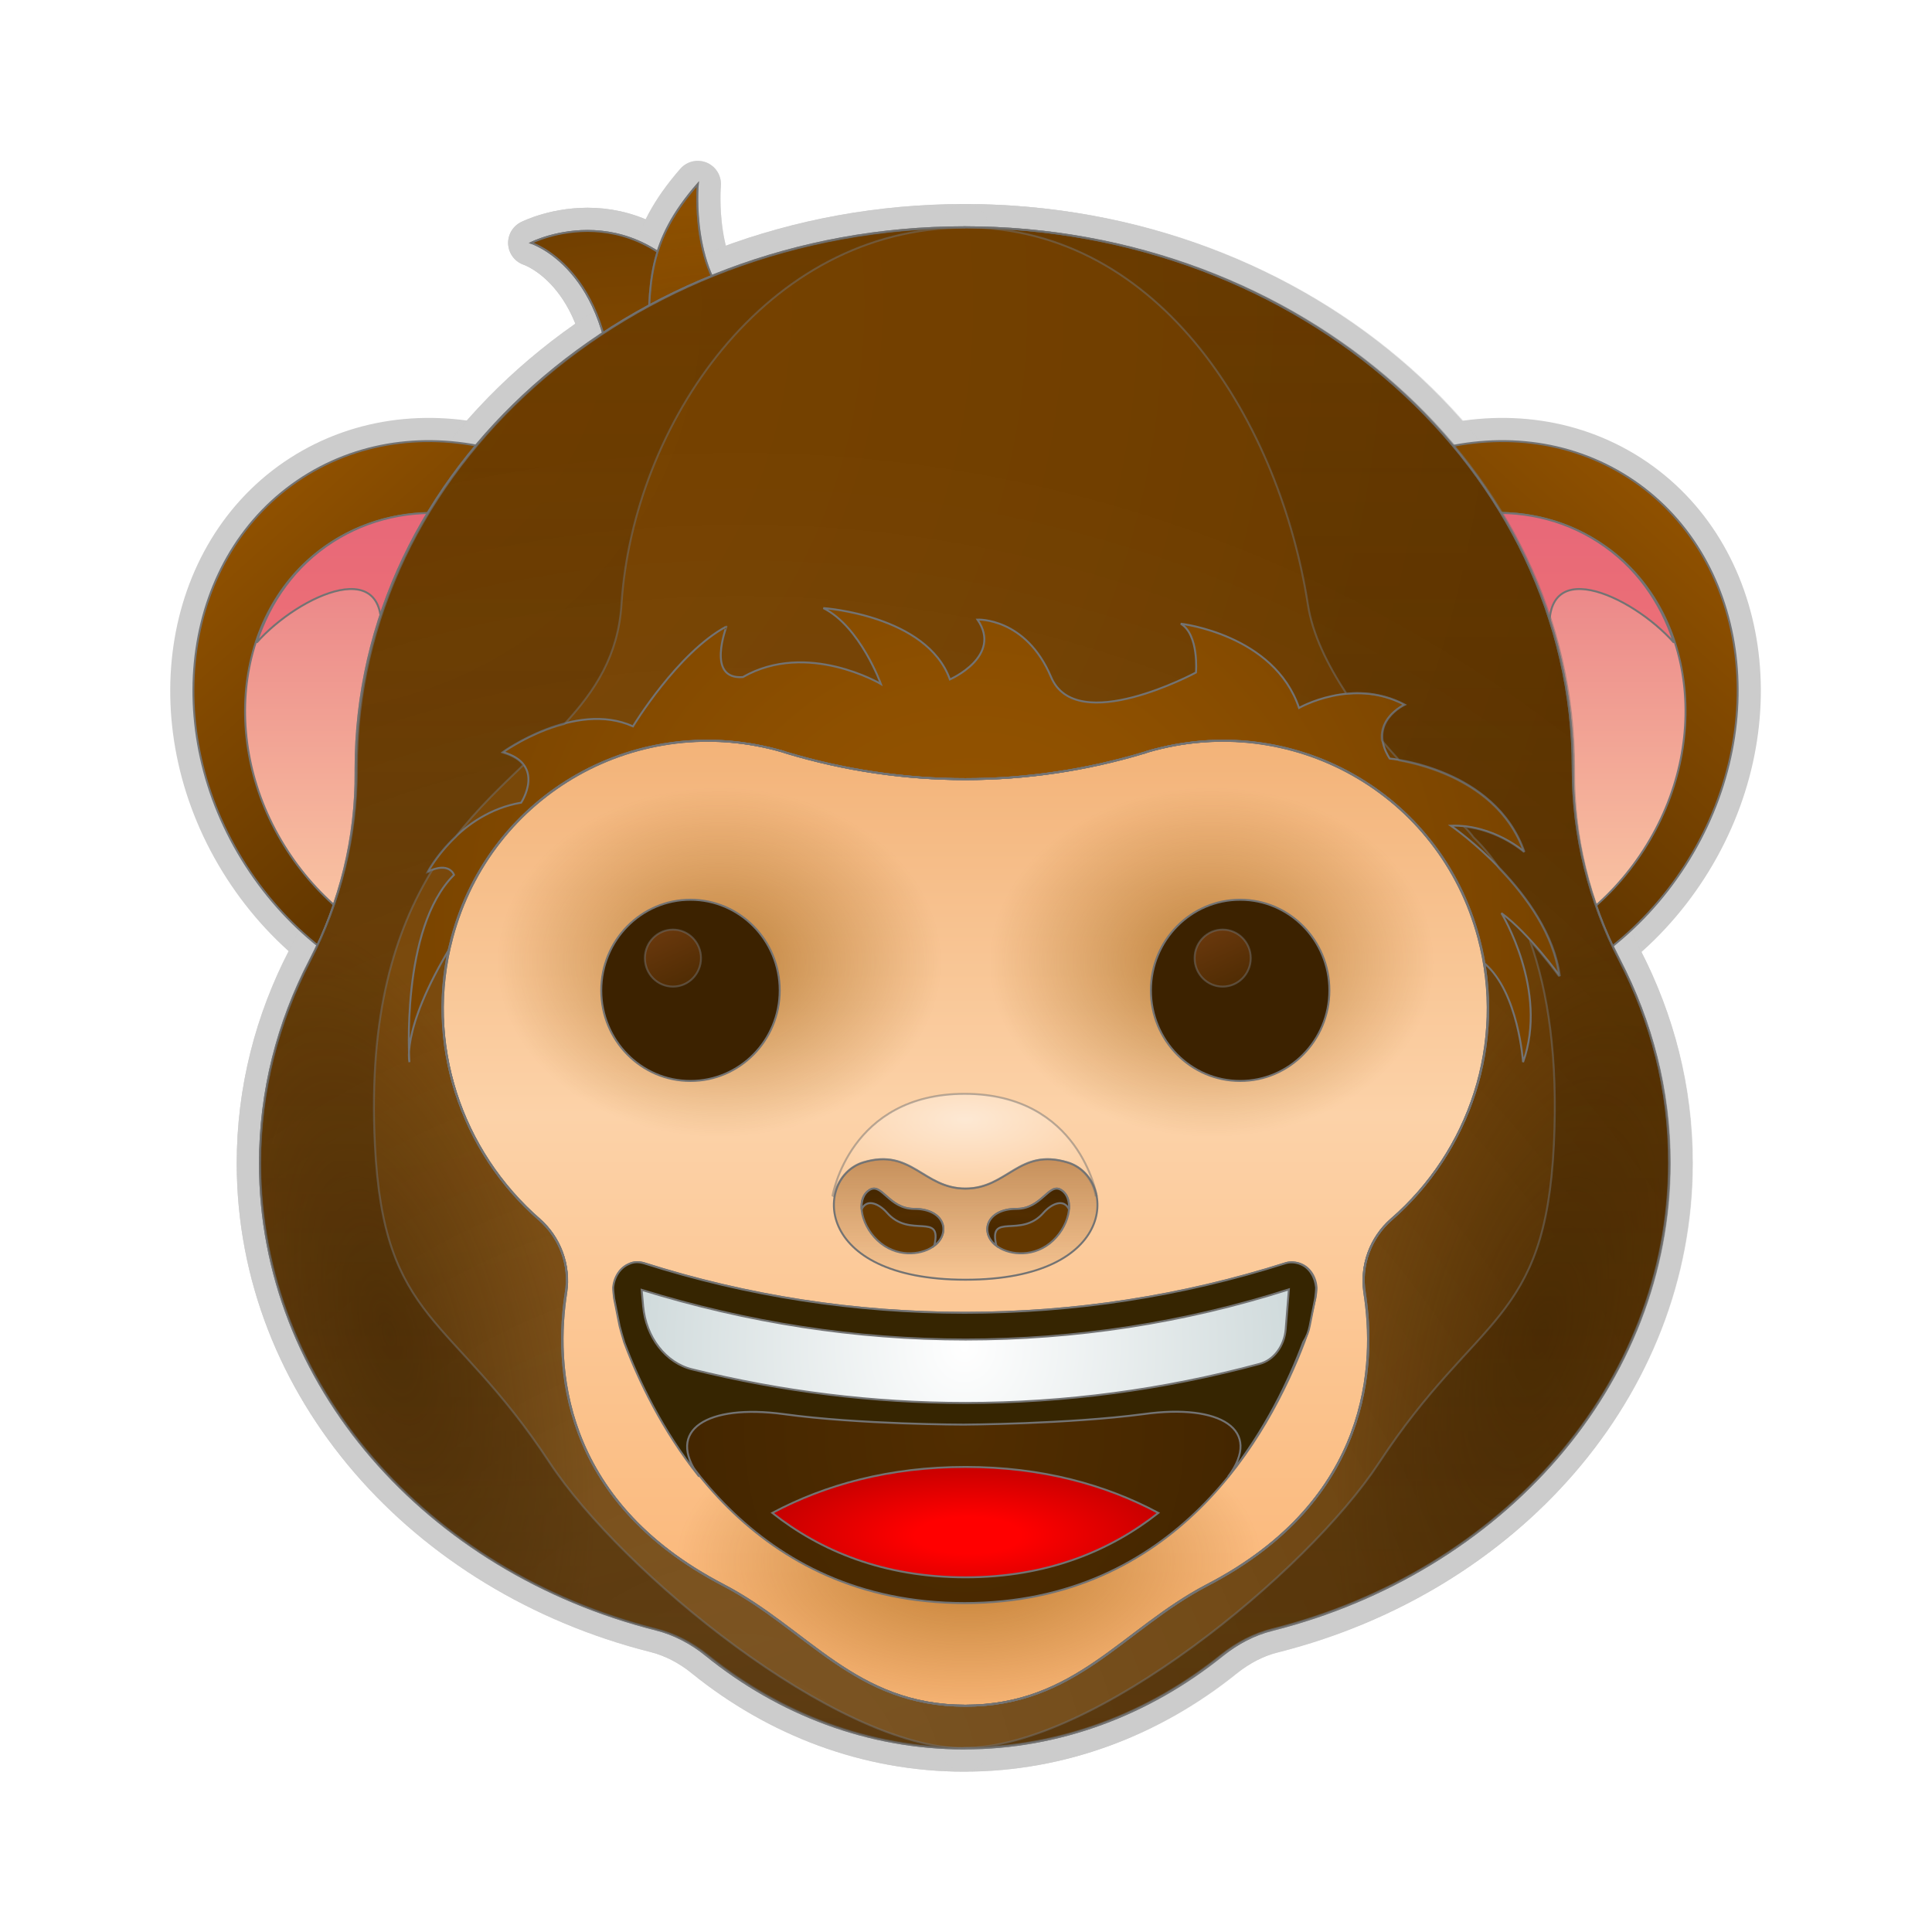 <!DOCTYPE svg PUBLIC "-//W3C//DTD SVG 1.1//EN" "http://www.w3.org/Graphics/SVG/1.1/DTD/svg11.dtd">
<!-- Uploaded to: SVG Repo, www.svgrepo.com, Transformed by: SVG Repo Mixer Tools -->
<svg width="800px" height="800px" viewBox="0 0 24 24" fill="none" xmlns="http://www.w3.org/2000/svg" stroke="#737373" stroke-width="0.024">
<g id="SVGRepo_bgCarrier" stroke-width="0"/>
<g id="SVGRepo_tracerCarrier" stroke-linecap="round" stroke-linejoin="round" stroke="#CCCCCC" stroke-width="0.576"> <path d="M7.611 5.006C7.588 3.331 6.6 3.017 6.6 3.017C6.6 3.017 7.931 2.343 8.851 3.869" fill="url(#paint0_radial)"/> <path d="M7.611 5.006C7.588 3.331 6.6 3.017 6.6 3.017C6.6 3.017 7.931 2.343 8.851 3.869" fill="url(#paint1_radial)"/> <path d="M8.063 4.383C8.051 3.503 8.051 2.994 8.668 2.286C8.668 2.286 8.565 3.44 9.205 3.891C9.845 4.343 8.063 4.383 8.063 4.383Z" fill="url(#paint2_radial)"/> <path opacity="0.5" d="M8.063 4.383C8.051 3.503 8.051 2.994 8.668 2.286C8.668 2.286 8.565 3.44 9.205 3.891C9.845 4.343 8.063 4.383 8.063 4.383Z" fill="url(#paint3_radial)"/> <path d="M15.549 7.291C14.451 9 14.766 11.16 16.251 12.114C17.737 13.069 19.834 12.457 20.931 10.754C22.029 9.046 21.714 6.886 20.229 5.931C18.743 4.977 16.646 5.583 15.549 7.291Z" fill="url(#paint4_linear)"/> <path d="M8.44 7.291C9.537 9 9.223 11.16 7.737 12.114C6.251 13.069 4.154 12.457 3.057 10.754C1.96 9.051 2.274 6.886 3.76 5.931C5.246 4.977 7.343 5.583 8.44 7.291Z" fill="url(#paint5_linear)"/> <path d="M16.137 7.811C15.263 9.166 15.514 10.886 16.697 11.64C17.88 12.4 19.543 11.914 20.417 10.56C21.291 9.206 21.04 7.486 19.857 6.731C18.674 5.971 17.006 6.457 16.137 7.811Z" fill="url(#paint6_linear)"/> <path d="M19.852 6.731C20.314 7.028 20.629 7.474 20.794 7.983C20.274 7.394 19.074 6.834 19.269 7.994C19.48 9.297 18.892 9.766 19.783 11.28C19.629 11.411 19.469 11.526 19.297 11.623C19.194 11.606 19.12 11.583 19.12 11.583L16.857 7.017C17.754 6.297 18.949 6.148 19.852 6.731Z" fill="url(#paint7_linear)"/> <path d="M7.846 7.811C8.72 9.166 8.469 10.886 7.286 11.64C6.103 12.4 4.44 11.914 3.566 10.56C2.691 9.206 2.943 7.486 4.126 6.731C5.309 5.977 6.977 6.457 7.846 7.811Z" fill="url(#paint8_linear)"/> <path d="M4.131 6.731C3.668 7.028 3.354 7.474 3.188 7.983C3.708 7.394 4.908 6.834 4.714 7.994C4.503 9.297 5.091 9.766 4.2 11.28C4.354 11.411 4.514 11.526 4.686 11.623C4.788 11.606 4.863 11.583 4.863 11.583L7.131 7.017C6.228 6.297 5.04 6.148 4.131 6.731Z" fill="url(#paint9_linear)"/> <path d="M20.737 14.446C20.737 13.543 20.514 12.691 20.114 11.92C19.737 11.188 19.537 10.383 19.537 9.56C19.537 9.554 19.537 9.548 19.537 9.543C19.537 5.828 16.154 2.823 11.977 2.823C7.806 2.823 4.417 5.834 4.417 9.548C4.417 9.56 4.417 9.577 4.417 9.588C4.423 10.411 4.223 11.211 3.846 11.943C3.451 12.709 3.229 13.554 3.229 14.451C3.229 17.2 5.303 19.52 8.143 20.24C8.371 20.297 8.589 20.411 8.771 20.56C9.674 21.291 10.783 21.72 11.977 21.72C13.171 21.72 14.274 21.291 15.177 20.566C15.366 20.417 15.577 20.303 15.811 20.246C18.657 19.526 20.737 17.2 20.737 14.446Z" fill="url(#paint10_radial)"/> <path opacity="0.15" d="M20.737 14.446C20.737 13.543 20.514 12.691 20.114 11.92C19.737 11.188 19.537 10.383 19.537 9.56C19.537 9.554 19.537 9.548 19.537 9.543C19.537 5.828 16.154 2.823 11.977 2.823C7.806 2.823 4.417 5.834 4.417 9.548C4.417 9.56 4.417 9.577 4.417 9.588C4.423 10.411 4.223 11.211 3.846 11.943C3.451 12.709 3.229 13.554 3.229 14.451C3.229 17.2 5.303 19.52 8.143 20.24C8.371 20.297 8.589 20.411 8.771 20.56C9.674 21.291 10.783 21.72 11.977 21.72C13.171 21.72 14.274 21.291 15.177 20.566C15.366 20.417 15.577 20.303 15.811 20.246C18.657 19.526 20.737 17.2 20.737 14.446Z" fill="url(#paint11_radial)"/> <path opacity="0.5" d="M20.737 14.446C20.737 13.543 20.514 12.691 20.114 11.92C19.737 11.188 19.537 10.383 19.537 9.56C19.537 9.554 19.537 9.548 19.537 9.543C19.537 5.828 16.154 2.823 11.977 2.823C7.806 2.823 4.417 5.834 4.417 9.548C4.417 9.56 4.417 9.577 4.417 9.588C4.423 10.411 4.223 11.211 3.846 11.943C3.451 12.709 3.229 13.554 3.229 14.451C3.229 17.2 5.303 19.52 8.143 20.24C8.371 20.297 8.589 20.411 8.771 20.56C9.674 21.291 10.783 21.72 11.977 21.72C13.171 21.72 14.274 21.291 15.177 20.566C15.366 20.417 15.577 20.303 15.811 20.246C18.657 19.526 20.737 17.2 20.737 14.446Z" fill="url(#paint12_radial)"/> <path opacity="0.5" d="M3.234 14.446C3.234 13.543 3.457 12.691 3.857 11.92C4.234 11.188 4.434 10.383 4.434 9.56C4.434 9.554 4.434 9.548 4.434 9.543C4.434 5.828 7.817 2.823 11.994 2.823C16.171 2.823 19.554 5.834 19.554 9.543C19.554 9.554 19.554 9.571 19.554 9.583C19.548 10.406 19.748 11.206 20.126 11.937C20.52 12.703 20.743 13.549 20.743 14.446C20.743 17.194 18.668 19.514 15.828 20.234C15.6 20.291 15.383 20.406 15.2 20.554C14.297 21.286 13.188 21.714 11.994 21.714C10.8 21.714 9.697 21.286 8.794 20.56C8.606 20.411 8.394 20.297 8.16 20.24C5.314 19.526 3.234 17.2 3.234 14.446Z" fill="url(#paint13_radial)"/> <path d="M9.228 8.411C10.028 7.954 10.943 8.497 10.943 8.497C10.943 8.497 10.685 7.783 10.228 7.554C10.228 7.554 11.514 7.64 11.8 8.44C11.8 8.44 12.457 8.154 12.143 7.697C12.143 7.697 12.743 7.668 13.057 8.411C13.371 9.154 14.857 8.354 14.857 8.354C14.857 8.354 14.897 7.886 14.668 7.748C14.668 7.748 15.828 7.88 16.137 8.794C16.137 8.794 16.805 8.411 17.451 8.754C17.451 8.754 16.977 8.971 17.263 9.423C17.263 9.423 18.571 9.537 18.937 10.583C18.937 10.583 18.554 10.24 18.023 10.257C18.023 10.257 19.24 11.097 19.377 12.126C19.377 12.126 18.994 11.594 18.651 11.343C18.651 11.343 19.24 12.303 18.92 13.194C18.92 13.194 18.863 12.331 18.445 11.971C18.028 11.611 6.543 10.314 5.754 11.514C4.966 12.714 5.086 13.194 5.086 13.194C5.086 13.194 4.971 11.531 5.64 10.868C5.64 10.868 5.583 10.697 5.314 10.829C5.314 10.829 5.697 10.103 6.474 9.971C6.474 9.971 6.788 9.497 6.246 9.343C6.246 9.343 7.143 8.697 7.863 9.023C7.863 9.023 8.417 8.108 9.023 7.783C9.028 7.783 8.766 8.446 9.228 8.411Z" fill="url(#paint14_radial)"/> <path d="M18.371 11.651C17.891 9.851 16.046 8.811 14.257 9.337C14.246 9.343 14.234 9.343 14.223 9.349C12.766 9.789 11.223 9.789 9.766 9.349C9.754 9.343 9.743 9.343 9.731 9.337C7.937 8.817 6.097 9.851 5.617 11.651C5.268 12.96 5.731 14.309 6.697 15.149C6.954 15.371 7.086 15.714 7.028 16.057C6.891 16.931 6.943 18.629 8.983 19.691C10.034 20.24 10.617 21.189 11.989 21.189C13.36 21.189 13.943 20.24 14.994 19.691C17.04 18.629 17.086 16.937 16.948 16.057C16.897 15.714 17.029 15.371 17.28 15.149C18.257 14.303 18.72 12.954 18.371 11.651Z" fill="url(#paint15_linear)"/> <path d="M18.371 11.651C17.891 9.851 16.046 8.811 14.257 9.337C14.246 9.343 14.234 9.343 14.223 9.349C12.766 9.789 11.223 9.789 9.766 9.349C9.754 9.343 9.743 9.343 9.731 9.337C7.937 8.817 6.097 9.851 5.617 11.651C5.268 12.96 5.731 14.309 6.697 15.149C6.954 15.371 7.086 15.714 7.028 16.057C6.891 16.931 6.943 18.629 8.983 19.691C10.034 20.24 10.617 21.189 11.989 21.189C13.36 21.189 13.943 20.24 14.994 19.691C17.04 18.629 17.086 16.937 16.948 16.057C16.897 15.714 17.029 15.371 17.28 15.149C18.257 14.303 18.72 12.954 18.371 11.651Z" fill="url(#paint16_radial)"/> <path d="M5.611 11.651C6.091 9.851 7.937 8.811 9.726 9.337C9.737 9.343 9.748 9.343 9.76 9.349C11.217 9.789 12.76 9.789 14.217 9.349C14.229 9.343 14.24 9.343 14.251 9.337C16.046 8.817 17.886 9.851 18.366 11.651C18.714 12.96 18.251 14.309 17.286 15.149C17.029 15.371 16.897 15.714 16.954 16.057C17.091 16.931 17.04 18.629 15 19.691C13.948 20.24 13.366 21.189 11.994 21.189C10.623 21.189 10.04 20.24 8.989 19.691C6.943 18.629 6.897 16.937 7.034 16.057C7.086 15.714 6.954 15.371 6.703 15.149C5.731 14.303 5.263 12.954 5.611 11.651Z" fill="url(#paint17_radial)"/> <path d="M5.611 11.651C6.091 9.851 7.937 8.811 9.726 9.337C9.737 9.343 9.748 9.343 9.76 9.349C11.217 9.789 12.76 9.789 14.217 9.349C14.229 9.343 14.24 9.343 14.251 9.337C16.046 8.817 17.886 9.851 18.366 11.651C18.714 12.96 18.251 14.309 17.286 15.149C17.029 15.371 16.897 15.714 16.954 16.057C17.091 16.931 17.04 18.629 15 19.691C13.948 20.24 13.366 21.189 11.994 21.189C10.623 21.189 10.04 20.24 8.989 19.691C6.943 18.629 6.897 16.937 7.034 16.057C7.086 15.714 6.954 15.371 6.703 15.149C5.731 14.303 5.263 12.954 5.611 11.651Z" fill="url(#paint18_radial)"/> <path d="M11.994 15.897C13.909 15.897 13.869 14.622 13.263 14.44C12.657 14.257 12.52 14.765 11.994 14.765C11.469 14.765 11.326 14.257 10.726 14.44C10.126 14.622 10.08 15.897 11.994 15.897Z" fill="url(#paint19_linear)"/> <path d="M8.577 13.428C9.189 13.428 9.686 12.924 9.686 12.303C9.686 11.681 9.189 11.177 8.577 11.177C7.965 11.177 7.469 11.681 7.469 12.303C7.469 12.924 7.965 13.428 8.577 13.428Z" fill="url(#paint20_radial)"/> <path opacity="0.5" d="M8.36 12.256C8.552 12.256 8.708 12.098 8.708 11.902C8.708 11.707 8.552 11.548 8.36 11.548C8.167 11.548 8.011 11.707 8.011 11.902C8.011 12.098 8.167 12.256 8.36 12.256Z" fill="url(#paint21_linear)"/> <path d="M11.354 15.017C11.04 15.017 10.954 14.685 10.8 14.783C10.617 14.897 10.703 15.257 10.943 15.445C11.183 15.634 11.48 15.577 11.606 15.474C11.811 15.32 11.743 15.017 11.354 15.017Z" fill="url(#paint22_radial)"/> <path d="M16.343 16.114C16.349 16.074 16.354 16.034 16.354 16C16.349 15.868 16.274 15.748 16.16 15.703C16.103 15.68 16.034 15.674 15.977 15.691C14.686 16.103 13.343 16.308 11.989 16.308C10.634 16.308 9.291 16.103 8 15.691C7.937 15.674 7.874 15.674 7.817 15.703C7.709 15.748 7.634 15.863 7.623 15.994C7.623 16.04 7.629 16.086 7.634 16.131L7.703 16.468C7.72 16.531 7.737 16.6 7.76 16.669C8.2 17.846 9.354 19.914 11.983 19.914C14.606 19.914 15.76 17.84 16.206 16.663C16.229 16.6 16.246 16.537 16.257 16.48L16.343 16.114Z" fill="url(#paint23_radial)"/> <path d="M11.994 19.594C13.011 19.594 13.794 19.263 14.389 18.794C13.737 18.445 12.943 18.223 11.994 18.223C11.046 18.223 10.251 18.445 9.594 18.794C10.188 19.263 10.971 19.594 11.994 19.594Z" fill="url(#paint24_radial)"/> <path d="M16.269 16.474L16.337 16.131C16.343 16.08 16.349 16.034 16.349 15.994C16.337 15.868 16.269 15.748 16.154 15.703C16.097 15.68 16.029 15.674 15.972 15.691C14.68 16.103 13.337 16.308 11.983 16.308C10.629 16.308 9.286 16.103 7.994 15.691C7.931 15.674 7.869 15.674 7.811 15.703C7.703 15.748 7.629 15.863 7.617 15.994C7.617 16.034 7.623 16.08 7.629 16.131L7.697 16.474C7.714 16.537 7.731 16.6 7.754 16.674C7.931 17.148 8.229 17.771 8.686 18.343C8.257 17.76 8.789 17.44 9.731 17.566C10.68 17.697 11.972 17.697 11.972 17.697C11.972 17.697 13.263 17.691 14.211 17.566C15.16 17.434 15.691 17.76 15.257 18.343C15.714 17.771 16.012 17.148 16.189 16.674C16.234 16.6 16.257 16.537 16.269 16.474Z" fill="url(#paint25_linear)"/> <path d="M11.994 16.64C10.629 16.64 9.28 16.428 7.971 16.023L7.989 16.223C8.023 16.611 8.269 16.931 8.6 17.011C9.709 17.286 10.846 17.428 11.994 17.428C13.229 17.428 14.457 17.263 15.646 16.943C15.823 16.897 15.954 16.72 15.971 16.514L16.011 16.017C14.709 16.434 13.354 16.64 11.994 16.64Z" fill="url(#paint26_radial)"/> <path opacity="0.5" d="M10.72 14.439C11.32 14.257 11.463 14.765 11.989 14.765C12.514 14.765 12.657 14.257 13.257 14.439C13.44 14.496 13.577 14.656 13.611 14.851H13.623C13.623 14.851 13.411 13.588 11.983 13.588C10.554 13.588 10.343 14.851 10.343 14.851L10.354 14.857C10.406 14.656 10.537 14.496 10.72 14.439Z" fill="url(#paint27_radial)"/> <path d="M15.406 13.428C16.018 13.428 16.514 12.924 16.514 12.303C16.514 11.681 16.018 11.177 15.406 11.177C14.793 11.177 14.297 11.681 14.297 12.303C14.297 12.924 14.793 13.428 15.406 13.428Z" fill="url(#paint28_radial)"/> <path opacity="0.5" d="M15.188 12.256C15.381 12.256 15.537 12.098 15.537 11.902C15.537 11.707 15.381 11.548 15.188 11.548C14.996 11.548 14.84 11.707 14.84 11.902C14.84 12.098 14.996 12.256 15.188 12.256Z" fill="url(#paint29_linear)"/> <path d="M11.354 15.017C11.04 15.017 10.954 14.686 10.8 14.783C10.726 14.829 10.697 14.92 10.703 15.023C10.771 14.88 10.926 14.96 11.017 15.063C11.303 15.394 11.709 15.046 11.606 15.474C11.811 15.32 11.743 15.017 11.354 15.017Z" fill="url(#paint30_linear)"/> <path d="M12.628 15.017C12.943 15.017 13.028 14.686 13.183 14.783C13.365 14.897 13.28 15.257 13.04 15.446C12.8 15.634 12.503 15.577 12.377 15.474C12.171 15.32 12.245 15.017 12.628 15.017Z" fill="url(#paint31_radial)"/> <path d="M12.628 15.017C12.943 15.017 13.028 14.686 13.183 14.783C13.257 14.829 13.285 14.92 13.28 15.023C13.211 14.88 13.057 14.96 12.965 15.063C12.68 15.394 12.274 15.046 12.377 15.474C12.171 15.32 12.245 15.017 12.628 15.017Z" fill="url(#paint32_linear)"/> <path opacity="0.5" d="M6.829 18.171C5.606 16.308 4.766 16.451 4.657 14.217C4.577 12.594 4.909 11.56 5.371 10.805C5.354 10.811 5.331 10.822 5.314 10.834C5.314 10.834 5.429 10.617 5.657 10.4C5.926 10.051 6.223 9.771 6.503 9.502C6.457 9.44 6.377 9.388 6.246 9.348C6.246 9.348 6.583 9.102 7.011 8.994C7.394 8.582 7.68 8.142 7.72 7.508C7.863 5.28 9.509 2.828 11.989 2.828C7.817 2.822 4.429 5.834 4.429 9.548C4.429 9.554 4.429 9.56 4.429 9.565C4.429 10.388 4.234 11.194 3.851 11.925C3.451 12.691 3.229 13.548 3.229 14.451C3.229 17.205 5.314 19.531 8.154 20.245C8.389 20.302 8.6 20.417 8.789 20.565C9.691 21.291 10.794 21.72 11.989 21.72C10.383 21.714 7.726 19.531 6.829 18.171Z" fill="url(#paint33_linear)"/> <path opacity="0.5" d="M20.114 11.92C19.737 11.188 19.537 10.383 19.537 9.56C19.537 9.554 19.537 9.548 19.537 9.543C19.537 5.828 16.154 2.823 11.977 2.823C14.451 2.823 15.903 5.297 16.246 7.503C16.303 7.88 16.491 8.257 16.726 8.617C16.943 8.594 17.194 8.623 17.446 8.754C17.446 8.754 17.131 8.897 17.166 9.2C17.24 9.286 17.309 9.366 17.383 9.446C17.72 9.508 18.634 9.743 18.931 10.583C18.931 10.583 18.629 10.314 18.189 10.268C18.24 10.32 18.28 10.366 18.303 10.4C18.474 10.566 18.583 10.726 18.629 10.794C18.954 11.131 19.303 11.606 19.366 12.126C19.366 12.126 19.211 11.909 19.006 11.686C19.234 12.331 19.354 13.149 19.303 14.217C19.194 16.451 18.354 16.308 17.131 18.171C16.234 19.537 13.583 21.714 11.971 21.714C13.166 21.714 14.269 21.286 15.171 20.56C15.36 20.411 15.571 20.297 15.806 20.24C18.646 19.526 20.731 17.206 20.731 14.446C20.737 13.543 20.514 12.691 20.114 11.92Z" fill="url(#paint34_linear)"/> <defs> <radialGradient id="paint0_radial" cx="0" cy="0" r="1" gradientUnits="userSpaceOnUse" gradientTransform="translate(9.396 5.979) rotate(16.809) scale(18.642 17.643)"> <stop stop-color="#975500"/> <stop offset="0.278" stop-color="#8E5000"/> <stop offset="0.729" stop-color="#764200"/> <stop offset="1" stop-color="#643800"/> </radialGradient> <radialGradient id="paint1_radial" cx="0" cy="0" r="1" gradientUnits="userSpaceOnUse" gradientTransform="translate(8.002 7.895) scale(6.385)"> <stop stop-color="#975500"/> <stop offset="0.278" stop-color="#8E5000"/> <stop offset="0.729" stop-color="#764200"/> <stop offset="1" stop-color="#643800"/> </radialGradient> <radialGradient id="paint2_radial" cx="0" cy="0" r="1" gradientUnits="userSpaceOnUse" gradientTransform="translate(9.396 5.979) rotate(16.809) scale(18.642 17.643)"> <stop stop-color="#975500"/> <stop offset="0.278" stop-color="#8E5000"/> <stop offset="0.729" stop-color="#764200"/> <stop offset="1" stop-color="#643800"/> </radialGradient> <radialGradient id="paint3_radial" cx="0" cy="0" r="1" gradientUnits="userSpaceOnUse" gradientTransform="translate(8.916 7.114) scale(4.976)"> <stop stop-color="#3C2200"/> <stop offset="1" stop-color="#3C2200" stop-opacity="0"/> </radialGradient> <linearGradient id="paint4_linear" x1="17.829" y1="9.477" x2="21.208" y2="5.718" gradientUnits="userSpaceOnUse"> <stop stop-color="#643800"/> <stop offset="1" stop-color="#975500"/> </linearGradient> <linearGradient id="paint5_linear" x1="6.156" y1="9.477" x2="2.777" y2="5.718" gradientUnits="userSpaceOnUse"> <stop stop-color="#643800"/> <stop offset="1" stop-color="#975500"/> </linearGradient> <linearGradient id="paint6_linear" x1="18.275" y1="12.247" x2="18.275" y2="4.71" gradientUnits="userSpaceOnUse"> <stop stop-color="#FCD2A8"/> <stop offset="1" stop-color="#E36179"/> </linearGradient> <linearGradient id="paint7_linear" x1="18.828" y1="11.851" x2="18.828" y2="4.823" gradientUnits="userSpaceOnUse"> <stop stop-color="#F78174"/> <stop offset="1" stop-color="#E36179"/> </linearGradient> <linearGradient id="paint8_linear" x1="5.709" y1="12.247" x2="5.709" y2="4.71" gradientUnits="userSpaceOnUse"> <stop stop-color="#FCD2A8"/> <stop offset="1" stop-color="#E36179"/> </linearGradient> <linearGradient id="paint9_linear" x1="5.156" y1="11.851" x2="5.156" y2="4.823" gradientUnits="userSpaceOnUse"> <stop stop-color="#F78174"/> <stop offset="1" stop-color="#E36179"/> </linearGradient> <radialGradient id="paint10_radial" cx="0" cy="0" r="1" gradientUnits="userSpaceOnUse" gradientTransform="translate(3.7 3.827) scale(19.543)"> <stop stop-color="#7A4400"/> <stop offset="0.515" stop-color="#713F00"/> <stop offset="1" stop-color="#643800"/> </radialGradient> <radialGradient id="paint11_radial" cx="0" cy="0" r="1" gradientUnits="userSpaceOnUse" gradientTransform="translate(9.163 22.518) scale(17.187)"> <stop stop-color="white"/> <stop offset="1" stop-color="white" stop-opacity="0"/> </radialGradient> <radialGradient id="paint12_radial" cx="0" cy="0" r="1" gradientUnits="userSpaceOnUse" gradientTransform="translate(4.84 16.607) rotate(-105.29) scale(5.275 2.234)"> <stop stop-color="#3C2200"/> <stop offset="1" stop-color="#3C2200" stop-opacity="0"/> </radialGradient> <radialGradient id="paint13_radial" cx="0" cy="0" r="1" gradientUnits="userSpaceOnUse" gradientTransform="translate(19.145 16.612) rotate(-74.71) scale(5.275 2.234)"> <stop stop-color="#3C2200"/> <stop offset="1" stop-color="#3C2200" stop-opacity="0"/> </radialGradient> <radialGradient id="paint14_radial" cx="0" cy="0" r="1" gradientUnits="userSpaceOnUse" gradientTransform="translate(12.077 11.565) scale(10.701)"> <stop stop-color="#975500"/> <stop offset="0.278" stop-color="#8E5000"/> <stop offset="0.729" stop-color="#764200"/> <stop offset="1" stop-color="#643800"/> </radialGradient> <linearGradient id="paint15_linear" x1="11.992" y1="19.871" x2="11.992" y2="3.987" gradientUnits="userSpaceOnUse"> <stop stop-color="#FBB87A"/> <stop offset="0.379" stop-color="#FCD2A8"/> <stop offset="1" stop-color="#E89043"/> </linearGradient> <radialGradient id="paint16_radial" cx="0" cy="0" r="1" gradientUnits="userSpaceOnUse" gradientTransform="translate(15.047 11.959) scale(2.754 2.166)"> <stop stop-color="#975500" stop-opacity="0.6"/> <stop offset="1" stop-color="#975500" stop-opacity="0"/> </radialGradient> <radialGradient id="paint17_radial" cx="0" cy="0" r="1" gradientUnits="userSpaceOnUse" gradientTransform="translate(8.942 11.959) rotate(180) scale(2.754 2.166)"> <stop stop-color="#975500" stop-opacity="0.6"/> <stop offset="1" stop-color="#975500" stop-opacity="0"/> </radialGradient> <radialGradient id="paint18_radial" cx="0" cy="0" r="1" gradientUnits="userSpaceOnUse" gradientTransform="translate(12.034 19.384) rotate(180) scale(3.634 1.989)"> <stop stop-color="#975500" stop-opacity="0.6"/> <stop offset="1" stop-color="#975500" stop-opacity="0"/> </radialGradient> <linearGradient id="paint19_linear" x1="11.992" y1="15.997" x2="11.992" y2="12.671" gradientUnits="userSpaceOnUse"> <stop stop-color="#7A4400" stop-opacity="0"/> <stop offset="1" stop-color="#A3541E"/> </linearGradient> <radialGradient id="paint20_radial" cx="0" cy="0" r="1" gradientUnits="userSpaceOnUse" gradientTransform="translate(8.634 12.007) rotate(91.773) scale(1.108 1.103)"> <stop stop-color="#3C2200"/> <stop offset="1" stop-color="#3C2200"/> </radialGradient> <linearGradient id="paint21_linear" x1="8.127" y1="11.394" x2="8.625" y2="12.477" gradientUnits="userSpaceOnUse"> <stop stop-color="#A3541E"/> <stop offset="1" stop-color="#512D00"/> </linearGradient> <radialGradient id="paint22_radial" cx="0" cy="0" r="1" gradientUnits="userSpaceOnUse" gradientTransform="translate(11.869 16.978) rotate(-8.685) scale(1.483)"> <stop offset="0.001" stop-color="#7A4400"/> <stop offset="1" stop-color="#643800"/> </radialGradient> <radialGradient id="paint23_radial" cx="0" cy="0" r="1" gradientUnits="userSpaceOnUse" gradientTransform="translate(11.979 17.796) scale(5.457 6.21)"> <stop stop-color="#512D00"/> <stop offset="0.999" stop-color="#3C2200"/> </radialGradient> <radialGradient id="paint24_radial" cx="0" cy="0" r="1" gradientUnits="userSpaceOnUse" gradientTransform="translate(12.028 19.073) scale(2.67 0.918)"> <stop offset="0.248" stop-color="#FF0000"/> <stop offset="1" stop-color="#C20000"/> </radialGradient> <linearGradient id="paint25_linear" x1="11.992" y1="20.518" x2="11.992" y2="18.344" gradientUnits="userSpaceOnUse"> <stop stop-color="#3C2200"/> <stop offset="1" stop-color="#362501"/> </linearGradient> <radialGradient id="paint26_radial" cx="0" cy="0" r="1" gradientUnits="userSpaceOnUse" gradientTransform="translate(11.979 16.721) scale(7.361 8.376)"> <stop offset="0.001" stop-color="white"/> <stop offset="1" stop-color="#A9BCBE"/> </radialGradient> <radialGradient id="paint27_radial" cx="0" cy="0" r="1" gradientUnits="userSpaceOnUse" gradientTransform="translate(11.992 13.911) scale(2.106 0.924)"> <stop stop-color="white"/> <stop offset="1" stop-color="white" stop-opacity="0"/> </radialGradient> <radialGradient id="paint28_radial" cx="0" cy="0" r="1" gradientUnits="userSpaceOnUse" gradientTransform="translate(15.46 12.007) rotate(91.773) scale(1.108 1.103)"> <stop stop-color="#3C2200"/> <stop offset="1" stop-color="#3C2200"/> </radialGradient> <linearGradient id="paint29_linear" x1="14.953" y1="11.394" x2="15.451" y2="12.477" gradientUnits="userSpaceOnUse"> <stop stop-color="#A3541E"/> <stop offset="1" stop-color="#512D00"/> </linearGradient> <linearGradient id="paint30_linear" x1="11.273" y1="15.702" x2="11.149" y2="14.494" gradientUnits="userSpaceOnUse"> <stop offset="0.001" stop-color="#3C2200"/> <stop offset="0.5" stop-color="#512D00"/> <stop offset="1" stop-color="#3C2200"/> </linearGradient> <radialGradient id="paint31_radial" cx="0" cy="0" r="1" gradientUnits="userSpaceOnUse" gradientTransform="translate(12.124 16.993) rotate(-171.315) scale(1.483)"> <stop offset="0.001" stop-color="#7A4400"/> <stop offset="1" stop-color="#643800"/> </radialGradient> <linearGradient id="paint32_linear" x1="12.711" y1="15.702" x2="12.836" y2="14.494" gradientUnits="userSpaceOnUse"> <stop offset="0.001" stop-color="#3C2200"/> <stop offset="0.5" stop-color="#512D00"/> <stop offset="1" stop-color="#3C2200"/> </linearGradient> <linearGradient id="paint33_linear" x1="7.612" y1="22.39" x2="7.612" y2="-4.362" gradientUnits="userSpaceOnUse"> <stop stop-color="#3C2200"/> <stop offset="1" stop-color="#3C2200" stop-opacity="0"/> </linearGradient> <linearGradient id="paint34_linear" x1="16.359" y1="22.39" x2="16.359" y2="-4.362" gradientUnits="userSpaceOnUse"> <stop stop-color="#3C2200"/> <stop offset="1" stop-color="#3C2200" stop-opacity="0"/> </linearGradient> </defs> </g>
<g id="SVGRepo_iconCarrier"> <path d="M7.611 5.006C7.588 3.331 6.6 3.017 6.6 3.017C6.6 3.017 7.931 2.343 8.851 3.869" fill="url(#paint0_radial)"/> <path d="M7.611 5.006C7.588 3.331 6.6 3.017 6.6 3.017C6.6 3.017 7.931 2.343 8.851 3.869" fill="url(#paint1_radial)"/> <path d="M8.063 4.383C8.051 3.503 8.051 2.994 8.668 2.286C8.668 2.286 8.565 3.44 9.205 3.891C9.845 4.343 8.063 4.383 8.063 4.383Z" fill="url(#paint2_radial)"/> <path opacity="0.5" d="M8.063 4.383C8.051 3.503 8.051 2.994 8.668 2.286C8.668 2.286 8.565 3.44 9.205 3.891C9.845 4.343 8.063 4.383 8.063 4.383Z" fill="url(#paint3_radial)"/> <path d="M15.549 7.291C14.451 9 14.766 11.16 16.251 12.114C17.737 13.069 19.834 12.457 20.931 10.754C22.029 9.046 21.714 6.886 20.229 5.931C18.743 4.977 16.646 5.583 15.549 7.291Z" fill="url(#paint4_linear)"/> <path d="M8.44 7.291C9.537 9 9.223 11.16 7.737 12.114C6.251 13.069 4.154 12.457 3.057 10.754C1.96 9.051 2.274 6.886 3.76 5.931C5.246 4.977 7.343 5.583 8.44 7.291Z" fill="url(#paint5_linear)"/> <path d="M16.137 7.811C15.263 9.166 15.514 10.886 16.697 11.64C17.88 12.4 19.543 11.914 20.417 10.56C21.291 9.206 21.04 7.486 19.857 6.731C18.674 5.971 17.006 6.457 16.137 7.811Z" fill="url(#paint6_linear)"/> <path d="M19.852 6.731C20.314 7.028 20.629 7.474 20.794 7.983C20.274 7.394 19.074 6.834 19.269 7.994C19.48 9.297 18.892 9.766 19.783 11.28C19.629 11.411 19.469 11.526 19.297 11.623C19.194 11.606 19.12 11.583 19.12 11.583L16.857 7.017C17.754 6.297 18.949 6.148 19.852 6.731Z" fill="url(#paint7_linear)"/> <path d="M7.846 7.811C8.72 9.166 8.469 10.886 7.286 11.64C6.103 12.4 4.44 11.914 3.566 10.56C2.691 9.206 2.943 7.486 4.126 6.731C5.309 5.977 6.977 6.457 7.846 7.811Z" fill="url(#paint8_linear)"/> <path d="M4.131 6.731C3.668 7.028 3.354 7.474 3.188 7.983C3.708 7.394 4.908 6.834 4.714 7.994C4.503 9.297 5.091 9.766 4.2 11.28C4.354 11.411 4.514 11.526 4.686 11.623C4.788 11.606 4.863 11.583 4.863 11.583L7.131 7.017C6.228 6.297 5.04 6.148 4.131 6.731Z" fill="url(#paint9_linear)"/> <path d="M20.737 14.446C20.737 13.543 20.514 12.691 20.114 11.92C19.737 11.188 19.537 10.383 19.537 9.56C19.537 9.554 19.537 9.548 19.537 9.543C19.537 5.828 16.154 2.823 11.977 2.823C7.806 2.823 4.417 5.834 4.417 9.548C4.417 9.56 4.417 9.577 4.417 9.588C4.423 10.411 4.223 11.211 3.846 11.943C3.451 12.709 3.229 13.554 3.229 14.451C3.229 17.2 5.303 19.52 8.143 20.24C8.371 20.297 8.589 20.411 8.771 20.56C9.674 21.291 10.783 21.72 11.977 21.72C13.171 21.72 14.274 21.291 15.177 20.566C15.366 20.417 15.577 20.303 15.811 20.246C18.657 19.526 20.737 17.2 20.737 14.446Z" fill="url(#paint10_radial)"/> <path opacity="0.15" d="M20.737 14.446C20.737 13.543 20.514 12.691 20.114 11.92C19.737 11.188 19.537 10.383 19.537 9.56C19.537 9.554 19.537 9.548 19.537 9.543C19.537 5.828 16.154 2.823 11.977 2.823C7.806 2.823 4.417 5.834 4.417 9.548C4.417 9.56 4.417 9.577 4.417 9.588C4.423 10.411 4.223 11.211 3.846 11.943C3.451 12.709 3.229 13.554 3.229 14.451C3.229 17.2 5.303 19.52 8.143 20.24C8.371 20.297 8.589 20.411 8.771 20.56C9.674 21.291 10.783 21.72 11.977 21.72C13.171 21.72 14.274 21.291 15.177 20.566C15.366 20.417 15.577 20.303 15.811 20.246C18.657 19.526 20.737 17.2 20.737 14.446Z" fill="url(#paint11_radial)"/> <path opacity="0.5" d="M20.737 14.446C20.737 13.543 20.514 12.691 20.114 11.92C19.737 11.188 19.537 10.383 19.537 9.56C19.537 9.554 19.537 9.548 19.537 9.543C19.537 5.828 16.154 2.823 11.977 2.823C7.806 2.823 4.417 5.834 4.417 9.548C4.417 9.56 4.417 9.577 4.417 9.588C4.423 10.411 4.223 11.211 3.846 11.943C3.451 12.709 3.229 13.554 3.229 14.451C3.229 17.2 5.303 19.52 8.143 20.24C8.371 20.297 8.589 20.411 8.771 20.56C9.674 21.291 10.783 21.72 11.977 21.72C13.171 21.72 14.274 21.291 15.177 20.566C15.366 20.417 15.577 20.303 15.811 20.246C18.657 19.526 20.737 17.2 20.737 14.446Z" fill="url(#paint12_radial)"/> <path opacity="0.5" d="M3.234 14.446C3.234 13.543 3.457 12.691 3.857 11.92C4.234 11.188 4.434 10.383 4.434 9.56C4.434 9.554 4.434 9.548 4.434 9.543C4.434 5.828 7.817 2.823 11.994 2.823C16.171 2.823 19.554 5.834 19.554 9.543C19.554 9.554 19.554 9.571 19.554 9.583C19.548 10.406 19.748 11.206 20.126 11.937C20.52 12.703 20.743 13.549 20.743 14.446C20.743 17.194 18.668 19.514 15.828 20.234C15.6 20.291 15.383 20.406 15.2 20.554C14.297 21.286 13.188 21.714 11.994 21.714C10.8 21.714 9.697 21.286 8.794 20.56C8.606 20.411 8.394 20.297 8.16 20.24C5.314 19.526 3.234 17.2 3.234 14.446Z" fill="url(#paint13_radial)"/> <path d="M9.228 8.411C10.028 7.954 10.943 8.497 10.943 8.497C10.943 8.497 10.685 7.783 10.228 7.554C10.228 7.554 11.514 7.64 11.8 8.44C11.8 8.44 12.457 8.154 12.143 7.697C12.143 7.697 12.743 7.668 13.057 8.411C13.371 9.154 14.857 8.354 14.857 8.354C14.857 8.354 14.897 7.886 14.668 7.748C14.668 7.748 15.828 7.88 16.137 8.794C16.137 8.794 16.805 8.411 17.451 8.754C17.451 8.754 16.977 8.971 17.263 9.423C17.263 9.423 18.571 9.537 18.937 10.583C18.937 10.583 18.554 10.24 18.023 10.257C18.023 10.257 19.24 11.097 19.377 12.126C19.377 12.126 18.994 11.594 18.651 11.343C18.651 11.343 19.24 12.303 18.92 13.194C18.92 13.194 18.863 12.331 18.445 11.971C18.028 11.611 6.543 10.314 5.754 11.514C4.966 12.714 5.086 13.194 5.086 13.194C5.086 13.194 4.971 11.531 5.64 10.868C5.64 10.868 5.583 10.697 5.314 10.829C5.314 10.829 5.697 10.103 6.474 9.971C6.474 9.971 6.788 9.497 6.246 9.343C6.246 9.343 7.143 8.697 7.863 9.023C7.863 9.023 8.417 8.108 9.023 7.783C9.028 7.783 8.766 8.446 9.228 8.411Z" fill="url(#paint14_radial)"/> <path d="M18.371 11.651C17.891 9.851 16.046 8.811 14.257 9.337C14.246 9.343 14.234 9.343 14.223 9.349C12.766 9.789 11.223 9.789 9.766 9.349C9.754 9.343 9.743 9.343 9.731 9.337C7.937 8.817 6.097 9.851 5.617 11.651C5.268 12.96 5.731 14.309 6.697 15.149C6.954 15.371 7.086 15.714 7.028 16.057C6.891 16.931 6.943 18.629 8.983 19.691C10.034 20.24 10.617 21.189 11.989 21.189C13.36 21.189 13.943 20.24 14.994 19.691C17.04 18.629 17.086 16.937 16.948 16.057C16.897 15.714 17.029 15.371 17.28 15.149C18.257 14.303 18.72 12.954 18.371 11.651Z" fill="url(#paint15_linear)"/> <path d="M18.371 11.651C17.891 9.851 16.046 8.811 14.257 9.337C14.246 9.343 14.234 9.343 14.223 9.349C12.766 9.789 11.223 9.789 9.766 9.349C9.754 9.343 9.743 9.343 9.731 9.337C7.937 8.817 6.097 9.851 5.617 11.651C5.268 12.96 5.731 14.309 6.697 15.149C6.954 15.371 7.086 15.714 7.028 16.057C6.891 16.931 6.943 18.629 8.983 19.691C10.034 20.24 10.617 21.189 11.989 21.189C13.36 21.189 13.943 20.24 14.994 19.691C17.04 18.629 17.086 16.937 16.948 16.057C16.897 15.714 17.029 15.371 17.28 15.149C18.257 14.303 18.72 12.954 18.371 11.651Z" fill="url(#paint16_radial)"/> <path d="M5.611 11.651C6.091 9.851 7.937 8.811 9.726 9.337C9.737 9.343 9.748 9.343 9.76 9.349C11.217 9.789 12.76 9.789 14.217 9.349C14.229 9.343 14.24 9.343 14.251 9.337C16.046 8.817 17.886 9.851 18.366 11.651C18.714 12.96 18.251 14.309 17.286 15.149C17.029 15.371 16.897 15.714 16.954 16.057C17.091 16.931 17.04 18.629 15 19.691C13.948 20.24 13.366 21.189 11.994 21.189C10.623 21.189 10.04 20.24 8.989 19.691C6.943 18.629 6.897 16.937 7.034 16.057C7.086 15.714 6.954 15.371 6.703 15.149C5.731 14.303 5.263 12.954 5.611 11.651Z" fill="url(#paint17_radial)"/> <path d="M5.611 11.651C6.091 9.851 7.937 8.811 9.726 9.337C9.737 9.343 9.748 9.343 9.76 9.349C11.217 9.789 12.76 9.789 14.217 9.349C14.229 9.343 14.24 9.343 14.251 9.337C16.046 8.817 17.886 9.851 18.366 11.651C18.714 12.96 18.251 14.309 17.286 15.149C17.029 15.371 16.897 15.714 16.954 16.057C17.091 16.931 17.04 18.629 15 19.691C13.948 20.24 13.366 21.189 11.994 21.189C10.623 21.189 10.04 20.24 8.989 19.691C6.943 18.629 6.897 16.937 7.034 16.057C7.086 15.714 6.954 15.371 6.703 15.149C5.731 14.303 5.263 12.954 5.611 11.651Z" fill="url(#paint18_radial)"/> <path d="M11.994 15.897C13.909 15.897 13.869 14.622 13.263 14.44C12.657 14.257 12.52 14.765 11.994 14.765C11.469 14.765 11.326 14.257 10.726 14.44C10.126 14.622 10.08 15.897 11.994 15.897Z" fill="url(#paint19_linear)"/> <path d="M8.577 13.428C9.189 13.428 9.686 12.924 9.686 12.303C9.686 11.681 9.189 11.177 8.577 11.177C7.965 11.177 7.469 11.681 7.469 12.303C7.469 12.924 7.965 13.428 8.577 13.428Z" fill="url(#paint20_radial)"/> <path opacity="0.5" d="M8.36 12.256C8.552 12.256 8.708 12.098 8.708 11.902C8.708 11.707 8.552 11.548 8.36 11.548C8.167 11.548 8.011 11.707 8.011 11.902C8.011 12.098 8.167 12.256 8.36 12.256Z" fill="url(#paint21_linear)"/> <path d="M11.354 15.017C11.04 15.017 10.954 14.685 10.8 14.783C10.617 14.897 10.703 15.257 10.943 15.445C11.183 15.634 11.48 15.577 11.606 15.474C11.811 15.32 11.743 15.017 11.354 15.017Z" fill="url(#paint22_radial)"/> <path d="M16.343 16.114C16.349 16.074 16.354 16.034 16.354 16C16.349 15.868 16.274 15.748 16.16 15.703C16.103 15.68 16.034 15.674 15.977 15.691C14.686 16.103 13.343 16.308 11.989 16.308C10.634 16.308 9.291 16.103 8 15.691C7.937 15.674 7.874 15.674 7.817 15.703C7.709 15.748 7.634 15.863 7.623 15.994C7.623 16.04 7.629 16.086 7.634 16.131L7.703 16.468C7.72 16.531 7.737 16.6 7.76 16.669C8.2 17.846 9.354 19.914 11.983 19.914C14.606 19.914 15.76 17.84 16.206 16.663C16.229 16.6 16.246 16.537 16.257 16.48L16.343 16.114Z" fill="url(#paint23_radial)"/> <path d="M11.994 19.594C13.011 19.594 13.794 19.263 14.389 18.794C13.737 18.445 12.943 18.223 11.994 18.223C11.046 18.223 10.251 18.445 9.594 18.794C10.188 19.263 10.971 19.594 11.994 19.594Z" fill="url(#paint24_radial)"/> <path d="M16.269 16.474L16.337 16.131C16.343 16.08 16.349 16.034 16.349 15.994C16.337 15.868 16.269 15.748 16.154 15.703C16.097 15.68 16.029 15.674 15.972 15.691C14.68 16.103 13.337 16.308 11.983 16.308C10.629 16.308 9.286 16.103 7.994 15.691C7.931 15.674 7.869 15.674 7.811 15.703C7.703 15.748 7.629 15.863 7.617 15.994C7.617 16.034 7.623 16.08 7.629 16.131L7.697 16.474C7.714 16.537 7.731 16.6 7.754 16.674C7.931 17.148 8.229 17.771 8.686 18.343C8.257 17.76 8.789 17.44 9.731 17.566C10.68 17.697 11.972 17.697 11.972 17.697C11.972 17.697 13.263 17.691 14.211 17.566C15.16 17.434 15.691 17.76 15.257 18.343C15.714 17.771 16.012 17.148 16.189 16.674C16.234 16.6 16.257 16.537 16.269 16.474Z" fill="url(#paint25_linear)"/> <path d="M11.994 16.64C10.629 16.64 9.28 16.428 7.971 16.023L7.989 16.223C8.023 16.611 8.269 16.931 8.6 17.011C9.709 17.286 10.846 17.428 11.994 17.428C13.229 17.428 14.457 17.263 15.646 16.943C15.823 16.897 15.954 16.72 15.971 16.514L16.011 16.017C14.709 16.434 13.354 16.64 11.994 16.64Z" fill="url(#paint26_radial)"/> <path opacity="0.5" d="M10.72 14.439C11.32 14.257 11.463 14.765 11.989 14.765C12.514 14.765 12.657 14.257 13.257 14.439C13.44 14.496 13.577 14.656 13.611 14.851H13.623C13.623 14.851 13.411 13.588 11.983 13.588C10.554 13.588 10.343 14.851 10.343 14.851L10.354 14.857C10.406 14.656 10.537 14.496 10.72 14.439Z" fill="url(#paint27_radial)"/> <path d="M15.406 13.428C16.018 13.428 16.514 12.924 16.514 12.303C16.514 11.681 16.018 11.177 15.406 11.177C14.793 11.177 14.297 11.681 14.297 12.303C14.297 12.924 14.793 13.428 15.406 13.428Z" fill="url(#paint28_radial)"/> <path opacity="0.5" d="M15.188 12.256C15.381 12.256 15.537 12.098 15.537 11.902C15.537 11.707 15.381 11.548 15.188 11.548C14.996 11.548 14.84 11.707 14.84 11.902C14.84 12.098 14.996 12.256 15.188 12.256Z" fill="url(#paint29_linear)"/> <path d="M11.354 15.017C11.04 15.017 10.954 14.686 10.8 14.783C10.726 14.829 10.697 14.92 10.703 15.023C10.771 14.88 10.926 14.96 11.017 15.063C11.303 15.394 11.709 15.046 11.606 15.474C11.811 15.32 11.743 15.017 11.354 15.017Z" fill="url(#paint30_linear)"/> <path d="M12.628 15.017C12.943 15.017 13.028 14.686 13.183 14.783C13.365 14.897 13.28 15.257 13.04 15.446C12.8 15.634 12.503 15.577 12.377 15.474C12.171 15.32 12.245 15.017 12.628 15.017Z" fill="url(#paint31_radial)"/> <path d="M12.628 15.017C12.943 15.017 13.028 14.686 13.183 14.783C13.257 14.829 13.285 14.92 13.28 15.023C13.211 14.88 13.057 14.96 12.965 15.063C12.68 15.394 12.274 15.046 12.377 15.474C12.171 15.32 12.245 15.017 12.628 15.017Z" fill="url(#paint32_linear)"/> <path opacity="0.5" d="M6.829 18.171C5.606 16.308 4.766 16.451 4.657 14.217C4.577 12.594 4.909 11.56 5.371 10.805C5.354 10.811 5.331 10.822 5.314 10.834C5.314 10.834 5.429 10.617 5.657 10.4C5.926 10.051 6.223 9.771 6.503 9.502C6.457 9.44 6.377 9.388 6.246 9.348C6.246 9.348 6.583 9.102 7.011 8.994C7.394 8.582 7.68 8.142 7.72 7.508C7.863 5.28 9.509 2.828 11.989 2.828C7.817 2.822 4.429 5.834 4.429 9.548C4.429 9.554 4.429 9.56 4.429 9.565C4.429 10.388 4.234 11.194 3.851 11.925C3.451 12.691 3.229 13.548 3.229 14.451C3.229 17.205 5.314 19.531 8.154 20.245C8.389 20.302 8.6 20.417 8.789 20.565C9.691 21.291 10.794 21.72 11.989 21.72C10.383 21.714 7.726 19.531 6.829 18.171Z" fill="url(#paint33_linear)"/> <path opacity="0.5" d="M20.114 11.92C19.737 11.188 19.537 10.383 19.537 9.56C19.537 9.554 19.537 9.548 19.537 9.543C19.537 5.828 16.154 2.823 11.977 2.823C14.451 2.823 15.903 5.297 16.246 7.503C16.303 7.88 16.491 8.257 16.726 8.617C16.943 8.594 17.194 8.623 17.446 8.754C17.446 8.754 17.131 8.897 17.166 9.2C17.24 9.286 17.309 9.366 17.383 9.446C17.72 9.508 18.634 9.743 18.931 10.583C18.931 10.583 18.629 10.314 18.189 10.268C18.24 10.32 18.28 10.366 18.303 10.4C18.474 10.566 18.583 10.726 18.629 10.794C18.954 11.131 19.303 11.606 19.366 12.126C19.366 12.126 19.211 11.909 19.006 11.686C19.234 12.331 19.354 13.149 19.303 14.217C19.194 16.451 18.354 16.308 17.131 18.171C16.234 19.537 13.583 21.714 11.971 21.714C13.166 21.714 14.269 21.286 15.171 20.56C15.36 20.411 15.571 20.297 15.806 20.24C18.646 19.526 20.731 17.206 20.731 14.446C20.737 13.543 20.514 12.691 20.114 11.92Z" fill="url(#paint34_linear)"/> <defs> <radialGradient id="paint0_radial" cx="0" cy="0" r="1" gradientUnits="userSpaceOnUse" gradientTransform="translate(9.396 5.979) rotate(16.809) scale(18.642 17.643)"> <stop stop-color="#975500"/> <stop offset="0.278" stop-color="#8E5000"/> <stop offset="0.729" stop-color="#764200"/> <stop offset="1" stop-color="#643800"/> </radialGradient> <radialGradient id="paint1_radial" cx="0" cy="0" r="1" gradientUnits="userSpaceOnUse" gradientTransform="translate(8.002 7.895) scale(6.385)"> <stop stop-color="#975500"/> <stop offset="0.278" stop-color="#8E5000"/> <stop offset="0.729" stop-color="#764200"/> <stop offset="1" stop-color="#643800"/> </radialGradient> <radialGradient id="paint2_radial" cx="0" cy="0" r="1" gradientUnits="userSpaceOnUse" gradientTransform="translate(9.396 5.979) rotate(16.809) scale(18.642 17.643)"> <stop stop-color="#975500"/> <stop offset="0.278" stop-color="#8E5000"/> <stop offset="0.729" stop-color="#764200"/> <stop offset="1" stop-color="#643800"/> </radialGradient> <radialGradient id="paint3_radial" cx="0" cy="0" r="1" gradientUnits="userSpaceOnUse" gradientTransform="translate(8.916 7.114) scale(4.976)"> <stop stop-color="#3C2200"/> <stop offset="1" stop-color="#3C2200" stop-opacity="0"/> </radialGradient> <linearGradient id="paint4_linear" x1="17.829" y1="9.477" x2="21.208" y2="5.718" gradientUnits="userSpaceOnUse"> <stop stop-color="#643800"/> <stop offset="1" stop-color="#975500"/> </linearGradient> <linearGradient id="paint5_linear" x1="6.156" y1="9.477" x2="2.777" y2="5.718" gradientUnits="userSpaceOnUse"> <stop stop-color="#643800"/> <stop offset="1" stop-color="#975500"/> </linearGradient> <linearGradient id="paint6_linear" x1="18.275" y1="12.247" x2="18.275" y2="4.71" gradientUnits="userSpaceOnUse"> <stop stop-color="#FCD2A8"/> <stop offset="1" stop-color="#E36179"/> </linearGradient> <linearGradient id="paint7_linear" x1="18.828" y1="11.851" x2="18.828" y2="4.823" gradientUnits="userSpaceOnUse"> <stop stop-color="#F78174"/> <stop offset="1" stop-color="#E36179"/> </linearGradient> <linearGradient id="paint8_linear" x1="5.709" y1="12.247" x2="5.709" y2="4.71" gradientUnits="userSpaceOnUse"> <stop stop-color="#FCD2A8"/> <stop offset="1" stop-color="#E36179"/> </linearGradient> <linearGradient id="paint9_linear" x1="5.156" y1="11.851" x2="5.156" y2="4.823" gradientUnits="userSpaceOnUse"> <stop stop-color="#F78174"/> <stop offset="1" stop-color="#E36179"/> </linearGradient> <radialGradient id="paint10_radial" cx="0" cy="0" r="1" gradientUnits="userSpaceOnUse" gradientTransform="translate(3.7 3.827) scale(19.543)"> <stop stop-color="#7A4400"/> <stop offset="0.515" stop-color="#713F00"/> <stop offset="1" stop-color="#643800"/> </radialGradient> <radialGradient id="paint11_radial" cx="0" cy="0" r="1" gradientUnits="userSpaceOnUse" gradientTransform="translate(9.163 22.518) scale(17.187)"> <stop stop-color="white"/> <stop offset="1" stop-color="white" stop-opacity="0"/> </radialGradient> <radialGradient id="paint12_radial" cx="0" cy="0" r="1" gradientUnits="userSpaceOnUse" gradientTransform="translate(4.84 16.607) rotate(-105.29) scale(5.275 2.234)"> <stop stop-color="#3C2200"/> <stop offset="1" stop-color="#3C2200" stop-opacity="0"/> </radialGradient> <radialGradient id="paint13_radial" cx="0" cy="0" r="1" gradientUnits="userSpaceOnUse" gradientTransform="translate(19.145 16.612) rotate(-74.71) scale(5.275 2.234)"> <stop stop-color="#3C2200"/> <stop offset="1" stop-color="#3C2200" stop-opacity="0"/> </radialGradient> <radialGradient id="paint14_radial" cx="0" cy="0" r="1" gradientUnits="userSpaceOnUse" gradientTransform="translate(12.077 11.565) scale(10.701)"> <stop stop-color="#975500"/> <stop offset="0.278" stop-color="#8E5000"/> <stop offset="0.729" stop-color="#764200"/> <stop offset="1" stop-color="#643800"/> </radialGradient> <linearGradient id="paint15_linear" x1="11.992" y1="19.871" x2="11.992" y2="3.987" gradientUnits="userSpaceOnUse"> <stop stop-color="#FBB87A"/> <stop offset="0.379" stop-color="#FCD2A8"/> <stop offset="1" stop-color="#E89043"/> </linearGradient> <radialGradient id="paint16_radial" cx="0" cy="0" r="1" gradientUnits="userSpaceOnUse" gradientTransform="translate(15.047 11.959) scale(2.754 2.166)"> <stop stop-color="#975500" stop-opacity="0.6"/> <stop offset="1" stop-color="#975500" stop-opacity="0"/> </radialGradient> <radialGradient id="paint17_radial" cx="0" cy="0" r="1" gradientUnits="userSpaceOnUse" gradientTransform="translate(8.942 11.959) rotate(180) scale(2.754 2.166)"> <stop stop-color="#975500" stop-opacity="0.6"/> <stop offset="1" stop-color="#975500" stop-opacity="0"/> </radialGradient> <radialGradient id="paint18_radial" cx="0" cy="0" r="1" gradientUnits="userSpaceOnUse" gradientTransform="translate(12.034 19.384) rotate(180) scale(3.634 1.989)"> <stop stop-color="#975500" stop-opacity="0.6"/> <stop offset="1" stop-color="#975500" stop-opacity="0"/> </radialGradient> <linearGradient id="paint19_linear" x1="11.992" y1="15.997" x2="11.992" y2="12.671" gradientUnits="userSpaceOnUse"> <stop stop-color="#7A4400" stop-opacity="0"/> <stop offset="1" stop-color="#A3541E"/> </linearGradient> <radialGradient id="paint20_radial" cx="0" cy="0" r="1" gradientUnits="userSpaceOnUse" gradientTransform="translate(8.634 12.007) rotate(91.773) scale(1.108 1.103)"> <stop stop-color="#3C2200"/> <stop offset="1" stop-color="#3C2200"/> </radialGradient> <linearGradient id="paint21_linear" x1="8.127" y1="11.394" x2="8.625" y2="12.477" gradientUnits="userSpaceOnUse"> <stop stop-color="#A3541E"/> <stop offset="1" stop-color="#512D00"/> </linearGradient> <radialGradient id="paint22_radial" cx="0" cy="0" r="1" gradientUnits="userSpaceOnUse" gradientTransform="translate(11.869 16.978) rotate(-8.685) scale(1.483)"> <stop offset="0.001" stop-color="#7A4400"/> <stop offset="1" stop-color="#643800"/> </radialGradient> <radialGradient id="paint23_radial" cx="0" cy="0" r="1" gradientUnits="userSpaceOnUse" gradientTransform="translate(11.979 17.796) scale(5.457 6.21)"> <stop stop-color="#512D00"/> <stop offset="0.999" stop-color="#3C2200"/> </radialGradient> <radialGradient id="paint24_radial" cx="0" cy="0" r="1" gradientUnits="userSpaceOnUse" gradientTransform="translate(12.028 19.073) scale(2.67 0.918)"> <stop offset="0.248" stop-color="#FF0000"/> <stop offset="1" stop-color="#C20000"/> </radialGradient> <linearGradient id="paint25_linear" x1="11.992" y1="20.518" x2="11.992" y2="18.344" gradientUnits="userSpaceOnUse"> <stop stop-color="#3C2200"/> <stop offset="1" stop-color="#362501"/> </linearGradient> <radialGradient id="paint26_radial" cx="0" cy="0" r="1" gradientUnits="userSpaceOnUse" gradientTransform="translate(11.979 16.721) scale(7.361 8.376)"> <stop offset="0.001" stop-color="white"/> <stop offset="1" stop-color="#A9BCBE"/> </radialGradient> <radialGradient id="paint27_radial" cx="0" cy="0" r="1" gradientUnits="userSpaceOnUse" gradientTransform="translate(11.992 13.911) scale(2.106 0.924)"> <stop stop-color="white"/> <stop offset="1" stop-color="white" stop-opacity="0"/> </radialGradient> <radialGradient id="paint28_radial" cx="0" cy="0" r="1" gradientUnits="userSpaceOnUse" gradientTransform="translate(15.46 12.007) rotate(91.773) scale(1.108 1.103)"> <stop stop-color="#3C2200"/> <stop offset="1" stop-color="#3C2200"/> </radialGradient> <linearGradient id="paint29_linear" x1="14.953" y1="11.394" x2="15.451" y2="12.477" gradientUnits="userSpaceOnUse"> <stop stop-color="#A3541E"/> <stop offset="1" stop-color="#512D00"/> </linearGradient> <linearGradient id="paint30_linear" x1="11.273" y1="15.702" x2="11.149" y2="14.494" gradientUnits="userSpaceOnUse"> <stop offset="0.001" stop-color="#3C2200"/> <stop offset="0.5" stop-color="#512D00"/> <stop offset="1" stop-color="#3C2200"/> </linearGradient> <radialGradient id="paint31_radial" cx="0" cy="0" r="1" gradientUnits="userSpaceOnUse" gradientTransform="translate(12.124 16.993) rotate(-171.315) scale(1.483)"> <stop offset="0.001" stop-color="#7A4400"/> <stop offset="1" stop-color="#643800"/> </radialGradient> <linearGradient id="paint32_linear" x1="12.711" y1="15.702" x2="12.836" y2="14.494" gradientUnits="userSpaceOnUse"> <stop offset="0.001" stop-color="#3C2200"/> <stop offset="0.5" stop-color="#512D00"/> <stop offset="1" stop-color="#3C2200"/> </linearGradient> <linearGradient id="paint33_linear" x1="7.612" y1="22.39" x2="7.612" y2="-4.362" gradientUnits="userSpaceOnUse"> <stop stop-color="#3C2200"/> <stop offset="1" stop-color="#3C2200" stop-opacity="0"/> </linearGradient> <linearGradient id="paint34_linear" x1="16.359" y1="22.39" x2="16.359" y2="-4.362" gradientUnits="userSpaceOnUse"> <stop stop-color="#3C2200"/> <stop offset="1" stop-color="#3C2200" stop-opacity="0"/> </linearGradient> </defs> </g>
</svg>